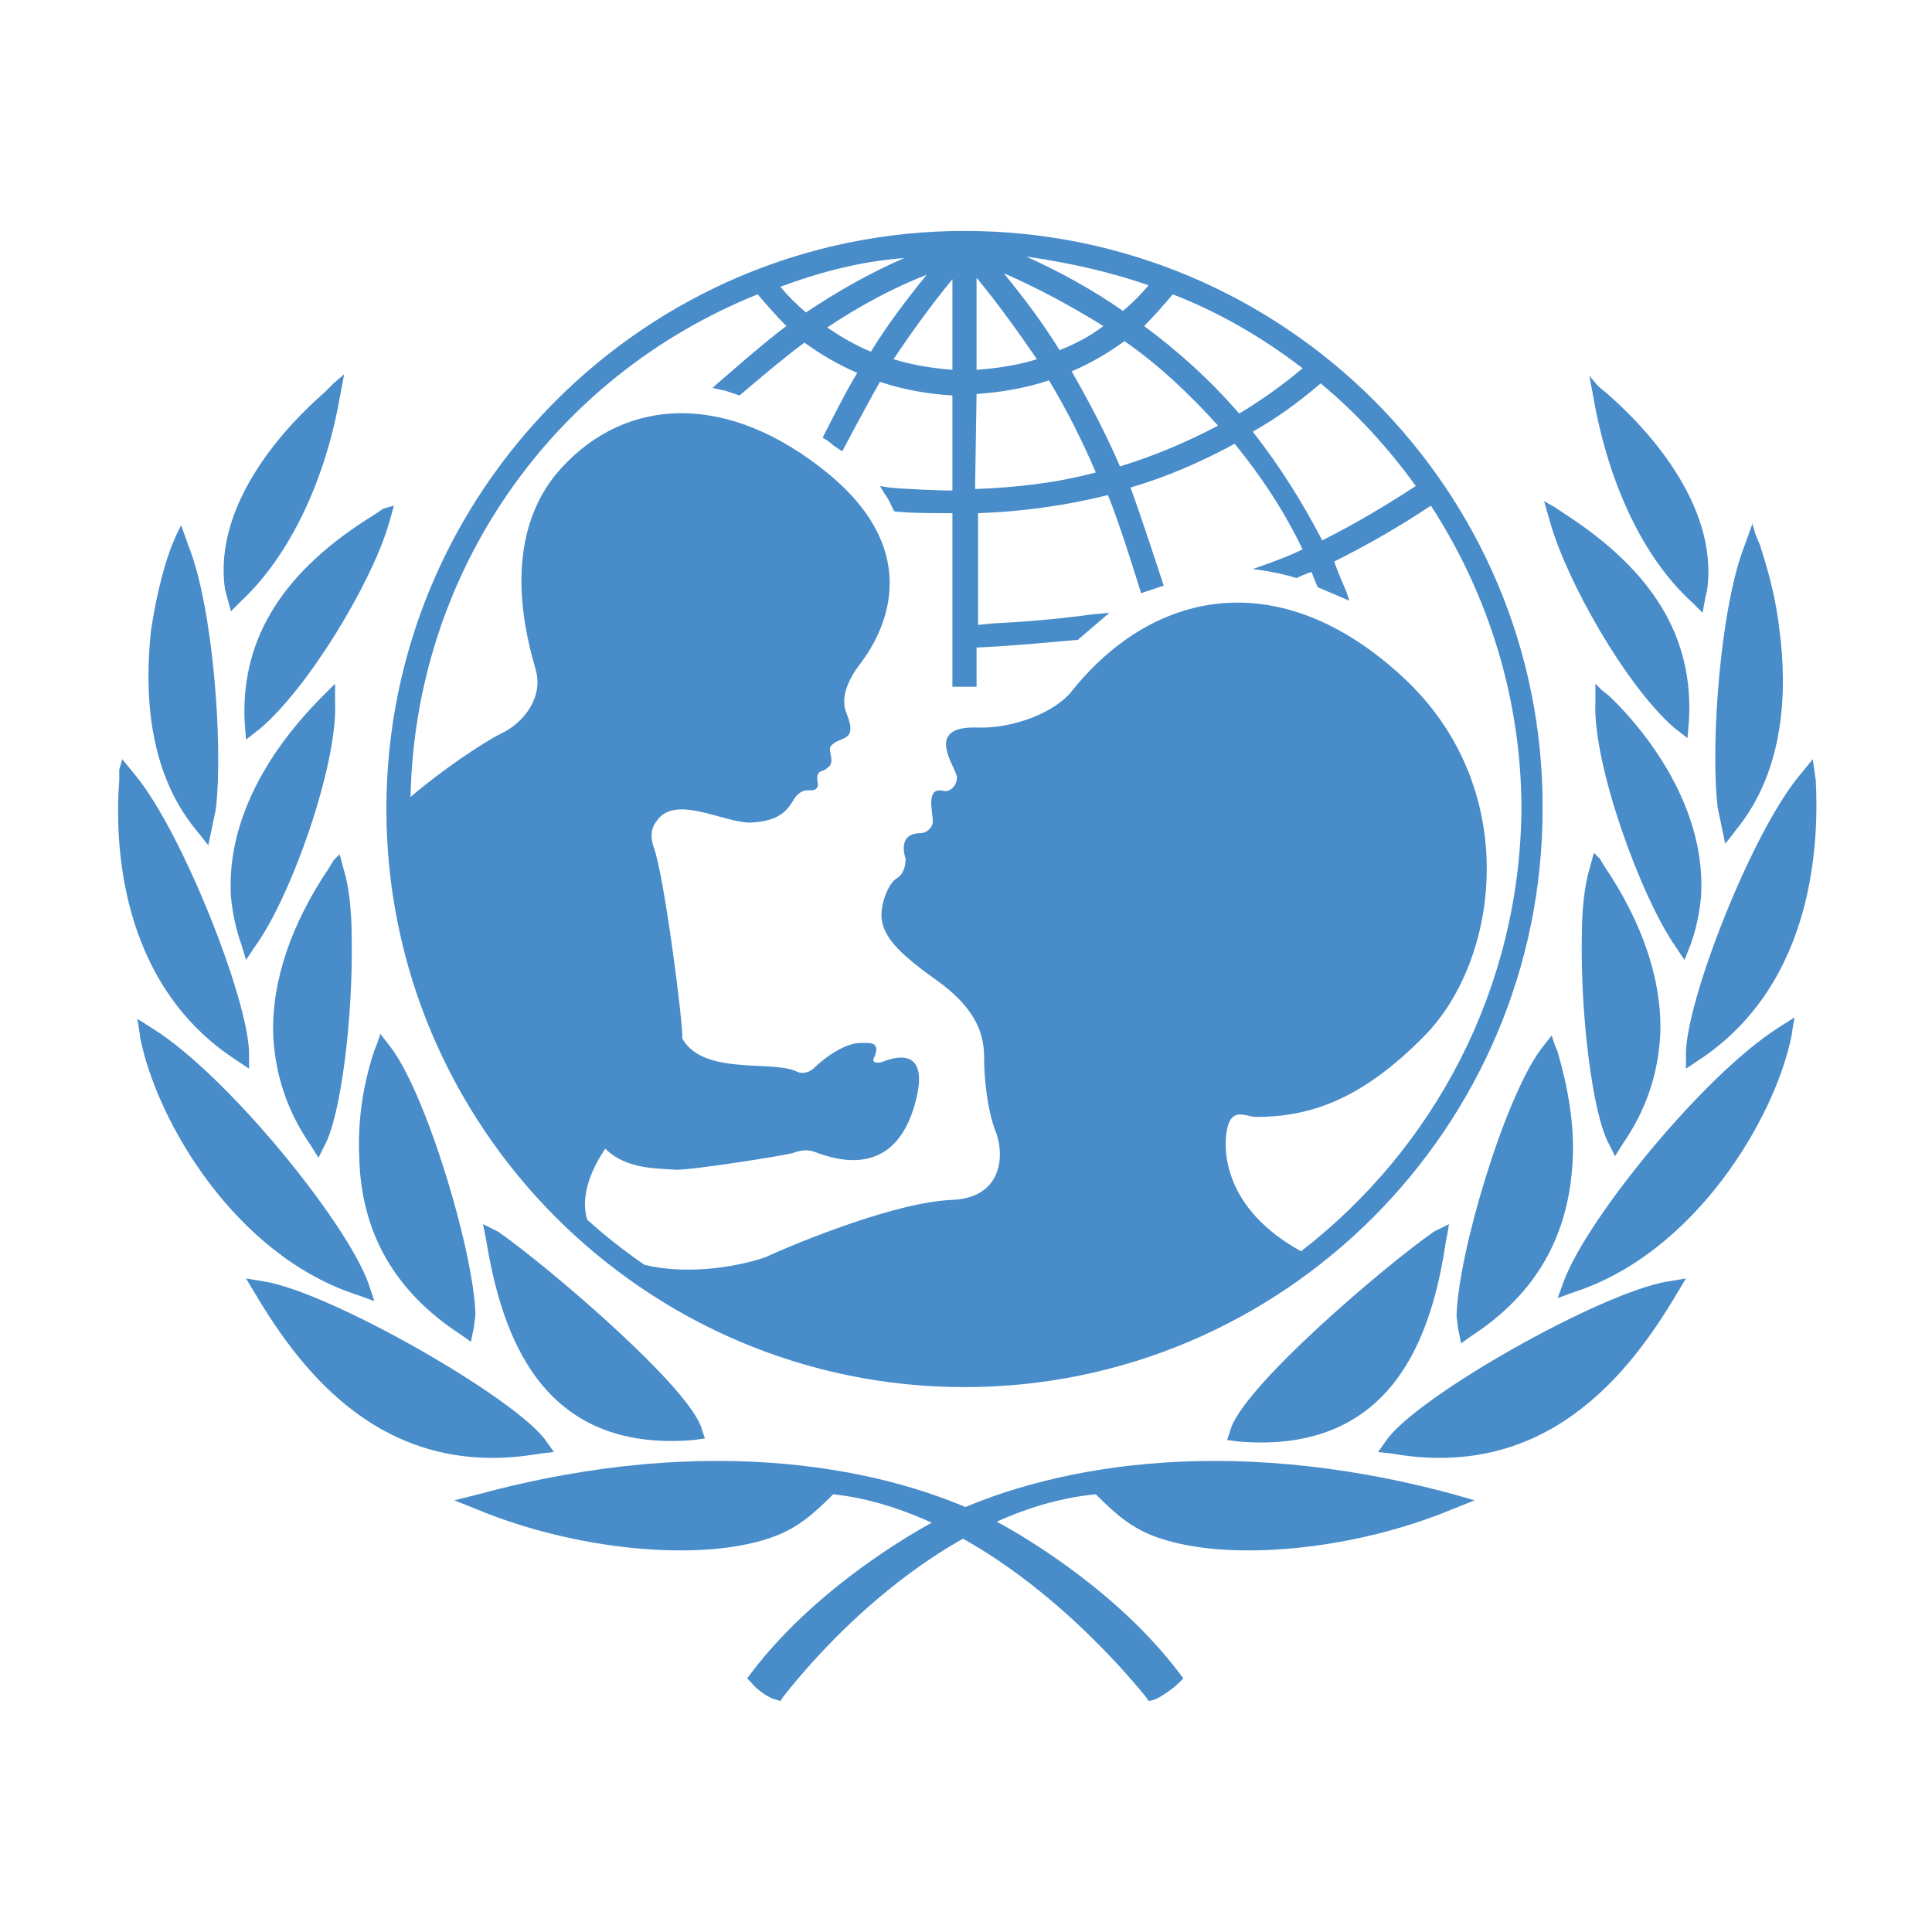 <?xml version="1.0" encoding="utf-8"?>
<!-- Generator: Adobe Illustrator 26.3.1, SVG Export Plug-In . SVG Version: 6.00 Build 0)  -->
<svg version="1.1" id="Layer_1" xmlns="http://www.w3.org/2000/svg" xmlns:xlink="http://www.w3.org/1999/xlink" x="0px" y="0px"
	 viewBox="0 0 128 128" style="enable-background:new 0 0 128 128;" xml:space="preserve">
<style type="text/css">
	.st0{fill:#488CCA;}
</style>
<g>
	<path class="st0" d="M63.9,15.3c-21.1,0-38.3,17.2-38.3,38.3c0,21.1,17.2,38.3,38.3,38.3c21.1,0,38.3-17.2,38.3-38.3
		C102.3,32.5,85.1,15.3,63.9,15.3 M93.8,32.2c-2,1.3-4,2.5-6.2,3.6c-1.3-2.5-2.8-4.9-4.6-7.2c1.6-0.9,3.1-2,4.5-3.2
		C89.9,27.4,92,29.7,93.8,32.2 M77.7,19.5c3.1,1.2,6,2.9,8.6,4.9c-1.3,1.1-2.7,2.1-4.2,3c-1.9-2.2-4-4.1-6.3-5.8
		C76.5,20.9,77.1,20.2,77.7,19.5 M80.7,28.2c-2.1,1.1-4.2,2-6.5,2.7c-0.9-2.1-2-4.2-3.2-6.3c1.2-0.5,2.4-1.2,3.5-2
		C76.8,24.2,78.8,26.1,80.7,28.2 M76.1,18.9c-0.5,0.6-1.1,1.2-1.7,1.7c-2-1.4-4.2-2.6-6.4-3.6C70.8,17.4,73.5,18,76.1,18.9
		 M73.1,21.6c-0.9,0.7-1.9,1.2-2.9,1.6c-1.1-1.8-2.4-3.5-3.7-5.1C68.8,19.1,71,20.3,73.1,21.6 M64.7,18.4c1.4,1.7,2.7,3.5,4,5.4
		c-1.3,0.4-2.6,0.6-4,0.7V18.4L64.7,18.4z M64.7,26.1c1.6-0.1,3.3-0.4,4.8-0.9c1.2,2,2.2,4,3.1,6.1c-2.6,0.7-5.3,1-8,1.1L64.7,26.1
		L64.7,26.1z M63.1,18.5v6c-1.3-0.1-2.6-0.3-3.9-0.7C60.4,22,61.7,20.2,63.1,18.5 M57.7,23.3c-1-0.4-2-1-2.9-1.6
		c2.1-1.4,4.3-2.6,6.6-3.5C60.1,19.8,58.8,21.5,57.7,23.3 M59.9,17.1c-2.3,1-4.4,2.2-6.5,3.6c-0.6-0.5-1.2-1.1-1.7-1.7
		C54.4,18,57.1,17.3,59.9,17.1 M86.2,82.9c-5.1-2.8-5.2-6.7-4.9-8.1c0.3-1.5,1.3-0.8,1.9-0.8c3.4,0,6.9-1,11.2-5.4
		c4.9-5,6.4-16.1-1.1-23.4c-8.1-7.8-16.7-6.4-22.3,0.6c-1.1,1.4-3.9,2.5-6.3,2.4c-3.6-0.1-1.3,2.7-1.3,3.3c0,0.6-0.5,1-0.9,0.9
		c-1.2-0.3-0.7,1.4-0.7,2c0,0.5-0.5,0.8-0.8,0.8c-1.5,0-1.1,1.4-1,1.7c0,0.4-0.1,1-0.6,1.3c-0.5,0.3-1,1.5-1,2.4
		c0,1.6,1.5,2.8,4,4.6c2.5,1.9,2.8,3.6,2.8,4.9c0,1.3,0.2,3.3,0.7,4.7c0.7,1.6,0.6,4.6-2.9,4.7c-4.2,0.2-11.7,3.5-12.3,3.8
		c-2.4,0.8-5.5,1.1-8,0.5c-1.3-0.9-2.6-1.9-3.8-3c-0.5-1.7,0.4-3.5,1.2-4.7c1.4,1.4,3.5,1.3,4.7,1.4c1.2,0,6.9-0.9,7.7-1.1
		c0.8-0.3,1.2-0.2,1.7,0c2.2,0.8,5.2,1,6.4-3.2c1.2-4.2-1.7-3-2-2.9c-0.4,0.2-0.9,0.1-0.7-0.2c0.5-1.1-0.3-1-0.7-1
		c-1.2-0.1-2.7,1.1-3.2,1.6c-0.5,0.5-1,0.4-1.2,0.3c-1.6-0.8-6.2,0.3-7.6-2.2c0.1-0.7-1.2-10.9-1.9-12.7c-0.2-0.6-0.2-1.2,0.2-1.7
		c1.2-1.8,4.4,0.1,6.2,0.1c2.1-0.1,2.5-0.9,3-1.7c0.6-0.7,1-0.3,1.3-0.5c0.4-0.2,0-0.7,0.2-1c0.1-0.3,0.3-0.1,0.7-0.5
		c0.4-0.3,0-1,0.1-1.3c0.5-0.8,1.9-0.2,1.1-2.2c-0.5-1.1,0.2-2.4,0.8-3.2c1-1.3,5-6.9-2-12.7c-6.7-5.5-13.4-5.1-17.7-0.4
		c-4.3,4.7-2.2,11.6-1.7,13.4c0.5,1.8-0.8,3.5-2.3,4.2c-1.2,0.6-3.9,2.4-6,4.2c0.3-14.8,9.3-27.8,23-33.3c0.6,0.7,1.2,1.4,1.9,2.1
		c-1.5,1.1-4.9,4.1-4.9,4.1s0.5,0.1,0.9,0.2c0.3,0.1,0.9,0.3,0.9,0.3s2.9-2.5,4.3-3.5c1.1,0.8,2.3,1.5,3.5,2
		c-0.7,1.1-2.3,4.3-2.3,4.3s0.4,0.2,0.7,0.5c0.3,0.2,0.6,0.4,0.6,0.4s1.8-3.4,2.5-4.6c1.5,0.5,3.1,0.8,4.8,0.9v6.3
		c-0.9,0-3.2-0.1-4.2-0.2l-0.6-0.1l0.3,0.5c0.3,0.4,0.4,0.7,0.6,1.1l0.1,0.1l0.2,0c0.7,0.1,2.8,0.1,3.6,0.1v11.5h1.6v-2.6
		c2.3-0.1,4.3-0.3,6.6-0.5l0.1,0l2.1-1.8l-1.1,0.1c-2.2,0.3-4.4,0.5-6.6,0.6l-1,0.1V34c2.9-0.1,5.8-0.5,8.6-1.2
		c0.8,1.9,2.2,6.5,2.2,6.5l1.5-0.5c0,0-1.5-4.6-2.2-6.5c2.4-0.7,4.7-1.7,6.9-2.9c1.8,2.2,3.3,4.5,4.5,7C85.1,37,83,37.7,83,37.7
		c1.7,0.2,2.9,0.6,2.9,0.6s0.6-0.3,1-0.4c0.1,0.3,0.4,1,0.4,1l2.1,0.9l-0.2-0.6c0,0-0.7-1.6-0.8-2c2.2-1.1,4.3-2.3,6.4-3.7
		c3.9,6,6,13,6,20.1C100.7,65.5,95,76.1,86.2,82.9 M22.1,25.4L21.5,26c-2.3,2-7.4,7.2-6.6,13c0,0,0.1,0.4,0.1,0.4l0.3,1.1l0.7-0.7
		c3.1-2.9,5.5-7.8,6.5-13.4l0.3-1.6L22.1,25.4L22.1,25.4z M11.7,35.4l-0.3,0.7c-0.4,1-1,3-1.4,5.7C9.6,45.6,9.7,51,13,55
		c0,0,0.4,0.5,0.4,0.5l0.4,0.5l0.5-2.4c0.5-4.3-0.2-13.4-1.8-17.4l-0.5-1.4L11.7,35.4L11.7,35.4z M7.9,51l0,0.7
		c-0.3,3.9-0.1,13.4,7.7,18.5l0.9,0.6l0-1.1c-0.1-3.6-4.4-14.5-7.5-18.3l-0.9-1.1L7.9,51L7.9,51z M9.2,68.1l0.1,0.7
		c1.1,5.5,6.3,14.4,14.4,17l1.1,0.4L24.4,85c-1.5-4.1-9.3-13.7-14.2-16.8l-1.1-0.7L9.2,68.1L9.2,68.1z M25.4,33.7l-0.6,0.4
		c-6,3.7-8.8,8.1-8.6,13.6l0.1,1.3l0.9-0.7c3.2-2.7,7.3-9.5,8.5-13.4l0.4-1.4L25.4,33.7L25.4,33.7z M21.8,45.7l-0.4,0.4
		c-1.5,1.5-6.5,6.7-6.1,13.3c0.1,1,0.3,2.1,0.7,3.2l0.3,1l0.6-0.9c2.4-3.3,5.5-12.1,5.3-16.2l0-1.2L21.8,45.7z M22.1,57l-0.3,0.5
		c-2.5,3.7-3.8,7.5-3.7,11c0.1,2.6,0.9,5.1,2.5,7.4l0.5,0.8l0.4-0.8c1.1-2,1.9-8.6,1.8-13.8c0-1.8-0.2-3.4-0.5-4.4l-0.3-1.1L22.1,57
		L22.1,57z M25,69.1l-0.2,0.5c-0.8,2.4-1.1,4.8-1,7c0.1,5.1,2.4,9,6.7,11.8l0.7,0.5l0.2-1c0,0,0.1-0.8,0.1-0.8
		c-0.1-4.1-3.2-14.5-5.6-17.7l-0.7-0.9L25,69.1L25,69.1z M16.6,85.2l0.3,0.5c3.2,5.4,8.7,12.4,18.9,10.6l0.9-0.1l-0.5-0.7
		c-1.9-2.8-14.3-9.9-18.7-10.6l-1.2-0.2L16.6,85.2z M31.7,99l-1.6,0.4l1.5,0.6c6.5,2.7,14.7,3.5,19.4,1.9c1.8-0.6,2.9-1.6,4.2-2.9
		c8.3,0.9,16.1,7.8,20.7,13.4l0.2,0.3l0.4-0.1c0.5-0.2,1.3-0.8,1.6-1.1l0.3-0.3l-0.3-0.4c-4.7-6.2-12.2-10.1-12.5-10.2
		C59,97.3,47.2,94.8,31.7,99"/>
	<path class="st0" d="M32.1,81.6l0.1,0.5c1,6.1,3.5,14.2,13.8,13.3l0.7-0.1l-0.2-0.6C45.8,92,36.3,83.9,33,81.6l-1-0.5L32.1,81.6z"
		/>
	<path class="st0" d="M105.3,24.9l0.3,1.6c1,5.6,3.3,10.5,6.5,13.4l0.7,0.7l0.2-1.1c0,0,0.1-0.4,0.1-0.4c0.8-5.8-4.3-11-6.6-13
		l-0.6-0.5L105.3,24.9z"/>
	<path class="st0" d="M116.1,34.7l-0.5,1.4c-1.6,4-2.3,13.1-1.8,17.4l0.5,2.4l0.4-0.5L115,55c3.3-4,3.4-9.4,2.9-13.2
		c-0.3-2.7-1-4.7-1.3-5.7l-0.3-0.7L116.1,34.7L116.1,34.7z"/>
	<path class="st0" d="M120.1,50.3l-0.9,1.1c-3.2,3.9-7.4,14.7-7.5,18.3l0,1.1l0.9-0.6c7.7-5.1,7.9-14.6,7.7-18.5l-0.1-0.7
		L120.1,50.3L120.1,50.3z"/>
	<path class="st0" d="M118.9,67.4l-1.1,0.7c-5,3.2-12.7,12.7-14.2,16.8l-0.4,1.1l1.1-0.4c8-2.6,13.3-11.5,14.4-17l0.1-0.7
		L118.9,67.4L118.9,67.4z"/>
	<path class="st0" d="M102.3,33.2l0.4,1.4c1.1,3.9,5,10.8,8.2,13.6l0.9,0.7l0.1-1.2c0.3-5.5-2.4-9.9-8.3-13.7l-0.6-0.4L102.3,33.2z"
		/>
	<path class="st0" d="M105.7,45.3l0,1.2c-0.2,4.1,3,12.9,5.3,16.2l0.6,0.9l0.4-1c0.4-1.1,0.6-2.2,0.7-3.2c0.4-6.5-4.5-11.8-6.1-13.3
		l-0.5-0.4L105.7,45.3L105.7,45.3z"/>
	<path class="st0" d="M105.6,56.5l-0.3,1.1c-0.3,1-0.5,2.6-0.5,4.4c-0.1,5.2,0.7,11.8,1.8,13.8l0.4,0.8l0.5-0.8
		c1.6-2.3,2.4-4.8,2.5-7.4c0.1-3.5-1.2-7.3-3.7-11l-0.3-0.5L105.6,56.5z"/>
	<path class="st0" d="M102.8,68.6l-0.7,0.9c-2.4,3.2-5.5,13.5-5.6,17.7c0,0,0.1,0.8,0.1,0.8l0.2,1c0,0,0.7-0.5,0.7-0.5
		c4.3-2.8,6.5-6.7,6.7-11.8c0.1-2.2-0.3-4.6-1-7l-0.2-0.5L102.8,68.6L102.8,68.6z"/>
	<path class="st0" d="M111.7,84.7l-1.2,0.2c-4.4,0.7-16.8,7.7-18.7,10.6l-0.5,0.7l0.9,0.1c10.2,1.8,15.7-5.2,18.9-10.6l0.3-0.5
		L111.7,84.7L111.7,84.7z"/>
	<path class="st0" d="M62.3,100.6c-0.3,0.1-7.8,4-12.5,10.2l-0.3,0.4l0.3,0.3c0.3,0.4,1.1,1,1.6,1.1l0.3,0.1l0.2-0.3
		c4.5-5.7,12.3-12.6,20.7-13.4c1.3,1.3,2.4,2.3,4.2,2.9c4.7,1.6,12.9,0.8,19.4-1.9l1.5-0.6L96.3,99C80.8,94.8,69,97.3,62.3,100.6"/>
	<path class="st0" d="M96,81.1l-1,0.5C91.7,83.9,82.2,92,81.5,94.8l-0.2,0.6l0.7,0.1c10.4,0.9,12.9-7.2,13.8-13.3l0.1-0.5L96,81.1z"
		/>
</g>
</svg>
